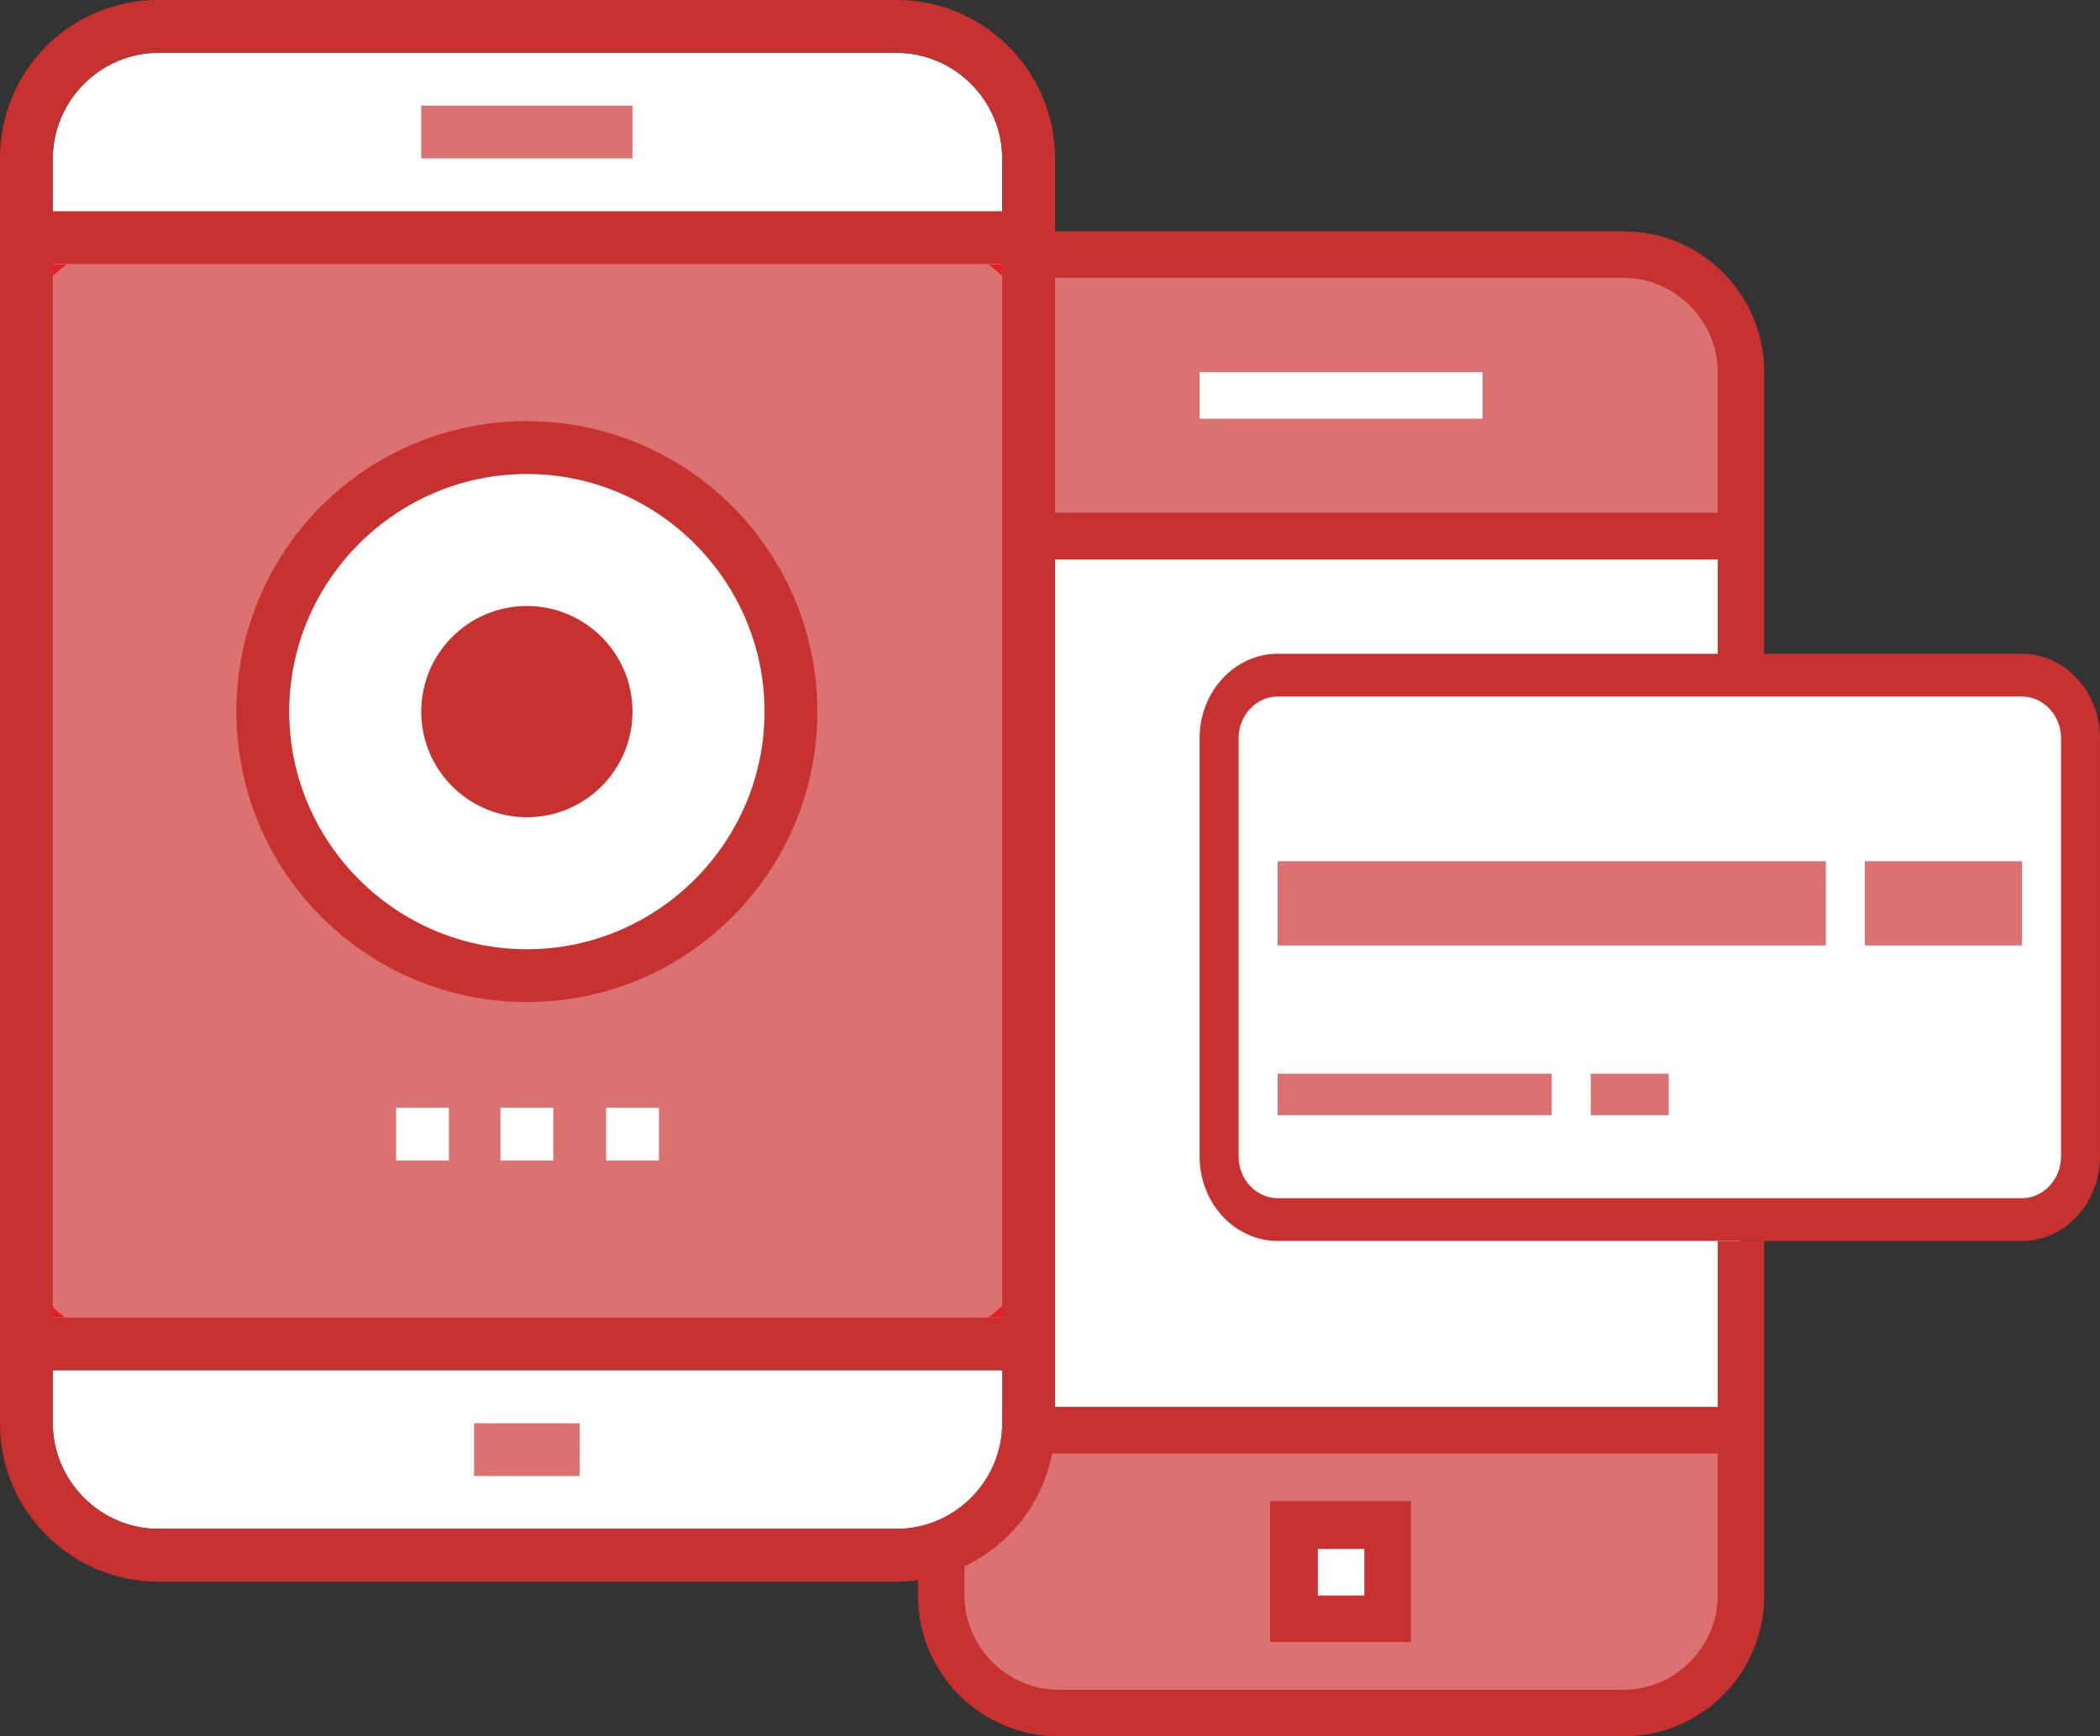 <?xml version="1.0" encoding="utf-8"?>
<!-- Generator: Adobe Illustrator 18.1.1, SVG Export Plug-In . SVG Version: 6.00 Build 0)  -->
<svg version="1.1" id="Layer_1" xmlns="http://www.w3.org/2000/svg" xmlns:xlink="http://www.w3.org/1999/xlink" x="0px" y="0px"
	 viewBox="0 0 167 138.1" enable-background="new 0 0 167 138.1" xml:space="preserve">
<rect x="0" y="0" width="167" height="138.1" fill="#333333" stroke="none"/>
<g>
	<g>
		<path fill="#DB7171" d="M127.6,20.6h-42c-6,0-10.8,4.8-10.8,10.8v9.4h63.6v-9.4C138.4,25.4,133.6,20.6,127.6,20.6z"/>
		<path fill="#DB7171" d="M138.4,114.9H74.8v10c0,5.6,4.6,10.2,10.2,10.2h43.2c5.6,0,10.2-4.6,10.2-10.2V114.9z"/>
		<g>
			<rect x="74.8" y="42.7" fill="#FFFFFF" width="63.6" height="71.1"/>
		</g>
		<g>
			<rect x="74.8" y="40.8" fill="#C73130" width="63.6" height="3.7"/>
		</g>
		<g>
			<rect x="74.8" y="111.9" fill="#C73130" width="63.6" height="3.7"/>
		</g>
		<g>
			<path fill="#C73130" d="M129.1,138.1H84.2c-6.2,0-11.2-5-11.2-11.2V29.6c0-6.2,5-11.2,11.2-11.2h44.9c6.2,0,11.2,5,11.2,11.2
				v24.3h-3.7V29.6c0-4.1-3.4-7.5-7.5-7.5H84.2c-4.1,0-7.5,3.4-7.5,7.5v97.3c0,4.1,3.4,7.5,7.5,7.5h44.9c4.1,0,7.5-3.4,7.5-7.5V98.7
				h3.7v28.2C140.3,133.1,135.3,138.1,129.1,138.1z"/>
		</g>
		<g>
			<rect x="95.4" y="29.6" fill="#FFFFFF" width="22.5" height="3.7"/>
		</g>
		<g>
			<rect x="102.9" y="121.3" fill="#FFFFFF" width="7.5" height="7.5"/>
		</g>
		<g>
			<path fill="#C73130" d="M112.2,130.6H101v-11.2h11.2V130.6z M104.8,126.9h3.7v-3.7h-3.7V126.9z"/>
		</g>
		<g>
			<g>
				<path fill="#FFFFFF" d="M101.6,53.7h59.2c2.6,0,4.7,2.2,4.7,5V92c0,2.8-2.1,5-4.7,5h-59.2C99,97,97,94.8,97,92V58.7
					C97,56,99,53.7,101.6,53.7z"/>
			</g>
			<g>
				<path fill="#C73130" d="M160.8,98.7h-59.2c-3.4,0-6.2-3-6.2-6.7V58.7c0-3.7,2.8-6.7,6.2-6.7h59.2c3.4,0,6.2,3,6.2,6.7V92
					C167,95.7,164.2,98.7,160.8,98.7z M101.6,55.4c-1.7,0-3.1,1.5-3.1,3.3V92c0,1.8,1.4,3.3,3.1,3.3h59.2c1.7,0,3.1-1.5,3.1-3.3
					V58.7c0-1.8-1.4-3.3-3.1-3.3H101.6z"/>
			</g>
			<g>
				<rect x="101.6" y="68.5" fill="#DB7171" width="43.6" height="6.7"/>
			</g>
			<g>
				<rect x="148.3" y="68.5" fill="#DB7171" width="12.5" height="6.7"/>
			</g>
			<g>
				<rect x="101.6" y="85.4" fill="#DB7171" width="21.8" height="3.3"/>
			</g>
			<g>
				<rect x="126.5" y="85.4" fill="#DB7171" width="6.2" height="3.3"/>
			</g>
		</g>
	</g>
	<g>
		<path fill="#FFFFFF" d="M12.6,4.2C8,4.2,4.2,8,4.2,12.6v100.6c0,4.6,3.8,8.4,8.4,8.4h58.7c4.6,0,8.4-3.8,8.4-8.4V12.6
			c0-4.6-3.8-8.4-8.4-8.4H12.6z"/>
		<g>
			<g>
				<polyline fill="#ED1C24" points="81.8,104.8 2.1,104.8 2.1,21 81.8,21 				"/>
			</g>
			<g>
				<g>
					<path fill="#DB7171" d="M81.8,99.3V26.5c0-4.2-4.7-7.6-10.5-7.6H12.6c-5.8,0-10.5,3.4-10.5,7.6v72.9c0,4.2,4.7,7.6,10.5,7.6
						h58.7C77.1,106.9,81.8,103.5,81.8,99.3z"/>
				</g>
				<g>
					<rect x="2.1" y="16.8" fill="#C73130" width="79.7" height="4.2"/>
				</g>
				<g>
					<rect x="2.1" y="104.8" fill="#C73130" width="79.7" height="4.2"/>
				</g>
				<g>
					<path fill="#C73130" d="M71.3,125.8H12.6c-6.9,0-12.6-5.6-12.6-12.6V12.6C0,5.6,5.6,0,12.6,0h58.7c6.9,0,12.6,5.6,12.6,12.6
						v100.6C83.9,120.2,78.2,125.8,71.3,125.8z M12.6,4.2C8,4.2,4.2,8,4.2,12.6v100.6c0,4.6,3.8,8.4,8.4,8.4h58.7
						c4.6,0,8.4-3.8,8.4-8.4V12.6c0-4.6-3.8-8.4-8.4-8.4H12.6z"/>
				</g>
				<g>
					<rect x="33.5" y="8.4" fill="#DB7171" width="16.8" height="4.2"/>
				</g>
				<g>
					<rect x="37.7" y="113.2" fill="#DB7171" width="8.4" height="4.2"/>
				</g>
			</g>
			<g>
				<g>
					<circle fill="#FFFFFF" cx="41.9" cy="56.6" r="21"/>
				</g>
				<g>
					<path fill="#C73130" d="M41.9,79.7c-12.7,0-23.1-10.3-23.1-23.1s10.3-23.1,23.1-23.1C54.7,33.5,65,43.9,65,56.6
						S54.7,79.7,41.9,79.7z M41.9,37.7c-10.4,0-18.9,8.5-18.9,18.9s8.5,18.9,18.9,18.9c10.4,0,18.9-8.5,18.9-18.9
						S52.3,37.7,41.9,37.7z"/>
				</g>
				<g>
					<circle fill="#C73130" cx="41.9" cy="56.6" r="8.4"/>
				</g>
				<g>
					<rect x="39.8" y="88.1" fill="#FFFFFF" width="4.2" height="4.2"/>
				</g>
				<g>
					<rect x="31.5" y="88.1" fill="#FFFFFF" width="4.2" height="4.2"/>
				</g>
				<g>
					<rect x="48.2" y="88.1" fill="#FFFFFF" width="4.2" height="4.2"/>
				</g>
			</g>
		</g>
	</g>
</g>
</svg>
